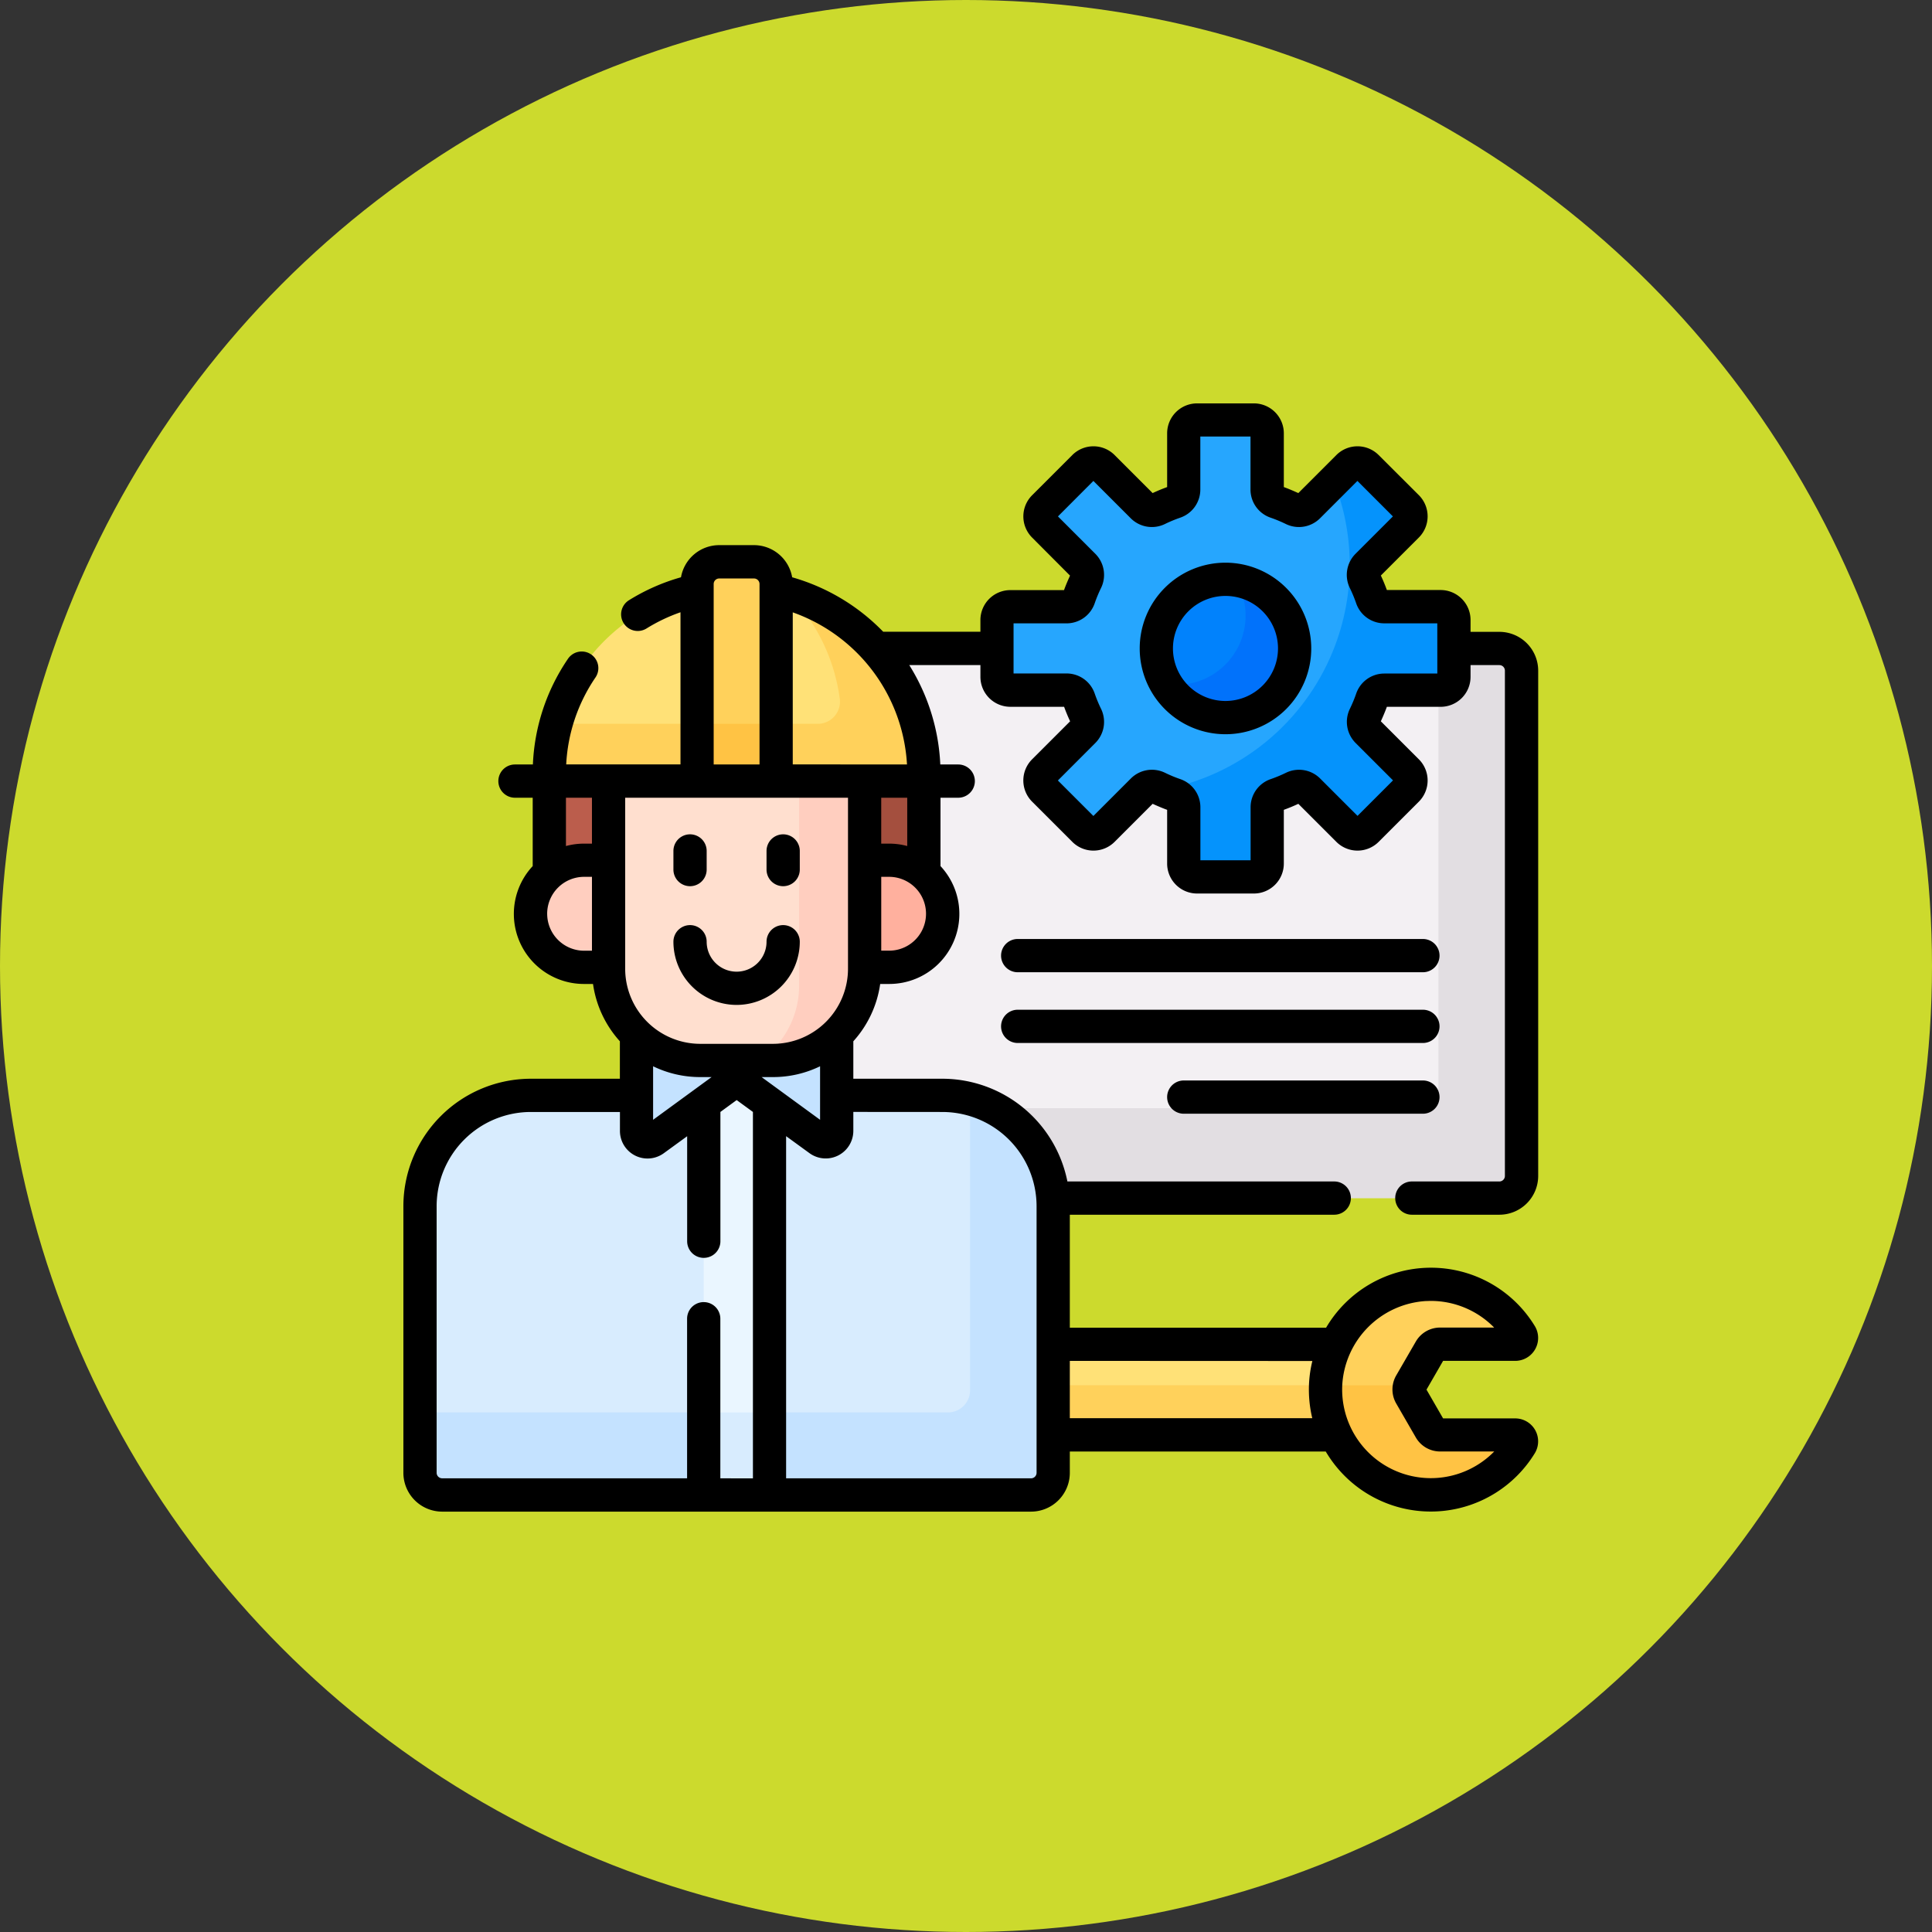 <svg xmlns="http://www.w3.org/2000/svg" width="91" height="91" viewBox="0 0 91 91">
  <rect x="0" y="0" width="91" height="91" fill="#333333" stroke="none"/>
  <g id="Grupo_1120145" data-name="Grupo 1120145" transform="translate(-617.051 -4882)">
    <circle id="Elipse_11767" data-name="Elipse 11767" cx="45.5" cy="45.5" r="45.5" transform="translate(617.051 4882)" fill="#ccda2d"/>
    <g id="Grupo_1120144" data-name="Grupo 1120144" transform="translate(636.051 4895)">
      <g id="Grupo_1120142" data-name="Grupo 1120142" transform="translate(0.783 6.783)">
        <g id="Grupo_1120141" data-name="Grupo 1120141" transform="translate(0 0)">
          <g id="Grupo_1120138" data-name="Grupo 1120138">
            <g id="Grupo_1120108" data-name="Grupo 1120108" transform="translate(29.719 40.713)">
              <g id="Grupo_1120102" data-name="Grupo 1120102" transform="translate(0 2.826)">
                <path id="Trazado_918334" data-name="Trazado 918334" d="M305.228,432.5a4.765,4.765,0,0,1,.5-1.933H292.188v4.266h13.527A4.837,4.837,0,0,1,305.228,432.5Z" transform="translate(-292.188 -430.57)" fill="#ffe177"/>
              </g>
              <g id="Grupo_1120104" data-name="Grupo 1120104" transform="translate(0 4.75)">
                <g id="Grupo_1120103" data-name="Grupo 1120103">
                  <path id="Trazado_918335" data-name="Trazado 918335" d="M305.228,449.009s0-.006,0-.009h-13.04v2.342h13.527A4.836,4.836,0,0,1,305.228,449.009Z" transform="translate(-292.188 -449)" fill="#ffd15b"/>
                </g>
              </g>
              <g id="Grupo_1120106" data-name="Grupo 1120106" transform="translate(12.931)">
                <g id="Grupo_1120105" data-name="Grupo 1120105">
                  <path id="Trazado_918336" data-name="Trazado 918336" d="M424.99,410.6h-3.539a.533.533,0,0,1-.462-.267l-.926-1.6a.534.534,0,0,1,0-.533l.926-1.6a.533.533,0,0,1,.462-.267h3.539a.3.3,0,0,0,.256-.45,4.959,4.959,0,1,0,0,5.175A.3.3,0,0,0,424.99,410.6Z" transform="translate(-416.057 -403.5)" fill="#ffd15b"/>
                </g>
              </g>
              <g id="Grupo_1120107" data-name="Grupo 1120107" transform="translate(12.931 4.75)">
                <path id="Trazado_918337" data-name="Trazado 918337" d="M421.016,454.167a4.955,4.955,0,0,0,4.231-2.372.3.3,0,0,0-.256-.449h-3.539a.533.533,0,0,1-.462-.267l-.927-1.6a.533.533,0,0,1-.029-.475h-3.973s0,0,0,0A4.959,4.959,0,0,0,421.016,454.167Z" transform="translate(-416.058 -449)" fill="#ffc344"/>
              </g>
            </g>
            <g id="Grupo_1120113" data-name="Grupo 1120113" transform="translate(13.563 10.76)">
              <g id="Grupo_1120109" data-name="Grupo 1120109" transform="translate(5.959)">
                <path id="Trazado_918338" data-name="Trazado 918338" d="M225.826,116.573H196.317a8.682,8.682,0,0,1,2.3,5.89V127.2l.037.031a2.417,2.417,0,0,1-1.57,4.255h-1.257v.172a4.179,4.179,0,0,1-1.284,3.027l-.032.031v3.009h5.082a5.121,5.121,0,0,1,5.1,4.735h21.135a1.044,1.044,0,0,0,1.044-1.044v-23.8A1.044,1.044,0,0,0,225.826,116.573Z" transform="translate(-194.509 -116.573)" fill="#f3f0f3"/>
              </g>
              <g id="Grupo_1120111" data-name="Grupo 1120111" transform="translate(13.241)">
                <g id="Grupo_1120110" data-name="Grupo 1120110">
                  <path id="Trazado_918339" data-name="Trazado 918339" d="M288.294,116.573h-2.871v20.61a1.044,1.044,0,0,1-1.044,1.044H264.259a5.125,5.125,0,0,1,2.9,4.236h21.136a1.044,1.044,0,0,0,1.044-1.044v-23.8A1.044,1.044,0,0,0,288.294,116.573Z" transform="translate(-264.259 -116.573)" fill="#e2dee2"/>
                </g>
              </g>
              <g id="Grupo_1120112" data-name="Grupo 1120112" transform="translate(0 20.169)">
                <path id="Trazado_918340" data-name="Trazado 918340" d="M137.422,310.764h2.7l-1.349-.985Z" transform="translate(-137.422 -309.779)" fill="#fff"/>
              </g>
            </g>
            <g id="Grupo_1120117" data-name="Grupo 1120117" transform="translate(27.179)">
              <g id="Grupo_1120114" data-name="Grupo 1120114">
                <path id="Trazado_918341" data-name="Trazado 918341" d="M267.853,25.6V22.921a.626.626,0,0,1,.626-.626h2.653a.619.619,0,0,0,.583-.422,7.241,7.241,0,0,1,.336-.809.624.624,0,0,0-.125-.712l-1.868-1.868a.626.626,0,0,1,0-.886l1.894-1.894a.626.626,0,0,1,.886,0l1.868,1.868a.624.624,0,0,0,.712.125,7.25,7.25,0,0,1,.809-.336.619.619,0,0,0,.422-.583V14.126a.626.626,0,0,1,.626-.626h2.678a.626.626,0,0,1,.626.626v2.653a.619.619,0,0,0,.422.583,7.243,7.243,0,0,1,.809.336.624.624,0,0,0,.712-.125l1.868-1.868a.626.626,0,0,1,.886,0l1.894,1.894a.626.626,0,0,1,0,.886L285.3,20.352a.624.624,0,0,0-.125.712,7.249,7.249,0,0,1,.336.809.619.619,0,0,0,.583.422h2.653a.626.626,0,0,1,.626.626V25.6a.626.626,0,0,1-.626.626h-2.653a.619.619,0,0,0-.583.422,7.247,7.247,0,0,1-.336.809.624.624,0,0,0,.125.712l1.868,1.868a.626.626,0,0,1,0,.886l-1.894,1.894a.626.626,0,0,1-.886,0l-1.868-1.868a.624.624,0,0,0-.712-.125,7.253,7.253,0,0,1-.809.336.619.619,0,0,0-.422.583v2.653a.626.626,0,0,1-.626.626h-2.678a.626.626,0,0,1-.626-.626V31.741a.619.619,0,0,0-.422-.583,7.241,7.241,0,0,1-.809-.336.624.624,0,0,0-.712.125l-1.868,1.868a.626.626,0,0,1-.886,0l-1.894-1.894a.626.626,0,0,1,0-.886l1.868-1.868a.624.624,0,0,0,.125-.712,7.244,7.244,0,0,1-.336-.809.619.619,0,0,0-.583-.422H268.48a.626.626,0,0,1-.627-.626Z" transform="translate(-267.853 -13.5)" fill="#26a6fe"/>
              </g>
              <g id="Grupo_1120115" data-name="Grupo 1120115" transform="translate(7.503 7.503)">
                <circle id="Elipse_11878" data-name="Elipse 11878" cx="3.257" cy="3.257" r="3.257" fill="#0182fc"/>
              </g>
              <g id="Grupo_1120116" data-name="Grupo 1120116" transform="translate(7.969 7.539)">
                <path id="Trazado_918342" data-name="Trazado 918342" d="M347.464,85.717a3.257,3.257,0,0,1-2.791,4.936,3.28,3.28,0,0,1-.481-.036,3.257,3.257,0,1,0,3.272-4.9Z" transform="translate(-344.192 -85.717)" fill="#0172fb"/>
              </g>
            </g>
            <g id="Grupo_1120137" data-name="Grupo 1120137" transform="translate(0 6.681)">
              <g id="Grupo_1120136" data-name="Grupo 1120136">
                <g id="Grupo_1120120" data-name="Grupo 1120120" transform="translate(6.091 10.217)">
                  <g id="Grupo_1120118" data-name="Grupo 1120118" transform="translate(0)">
                    <path id="Trazado_918343" data-name="Trazado 918343" d="M68.741,179.316H67.484a2.409,2.409,0,0,0-1.637.641v-4.472l.415-.11h2.479v3.941Z" transform="translate(-65.847 -175.375)" fill="#bb5d4c"/>
                  </g>
                  <g id="Grupo_1120119" data-name="Grupo 1120119" transform="translate(14.748)">
                    <path id="Trazado_918344" data-name="Trazado 918344" d="M209.639,175.375l.378.11v4.472a2.409,2.409,0,0,0-1.638-.641h-1.256v-3.941h2.515Z" transform="translate(-207.124 -175.375)" fill="#a44f3e"/>
                  </g>
                </g>
                <g id="Grupo_1120121" data-name="Grupo 1120121" transform="translate(0 25.129)">
                  <path id="Trazado_918345" data-name="Trazado 918345" d="M8.544,337.039H36.28A1.044,1.044,0,0,0,37.324,336V323.439a5.22,5.22,0,0,0-5.22-5.22H12.72a5.22,5.22,0,0,0-5.22,5.22V336A1.044,1.044,0,0,0,8.544,337.039Z" transform="translate(-7.5 -318.219)" fill="#d8ecfe"/>
                </g>
                <g id="Grupo_1120122" data-name="Grupo 1120122" transform="translate(0 25.294)">
                  <path id="Trazado_918346" data-name="Trazado 918346" d="M33.409,319.794V333.52a1.044,1.044,0,0,1-1.044,1.044H7.5v2.841a1.044,1.044,0,0,0,1.044,1.044H36.28a1.044,1.044,0,0,0,1.044-1.044V324.849A5.222,5.222,0,0,0,33.409,319.794Z" transform="translate(-7.5 -319.794)" fill="#c4e2ff"/>
                </g>
                <g id="Grupo_1120123" data-name="Grupo 1120123" transform="translate(13.363 24.259)">
                  <path id="Trazado_918347" data-name="Trazado 918347" d="M135.509,329.57V311.01l1.549-1.131,1.549,1.131V329.57Z" transform="translate(-135.509 -309.879)" fill="#eaf6ff"/>
                </g>
                <g id="Grupo_1120124" data-name="Grupo 1120124" transform="translate(13.363 40.064)">
                  <path id="Trazado_918348" data-name="Trazado 918348" d="M135.509,461.281h3.1v3.885h-3.1Z" transform="translate(-135.509 -461.281)" fill="#d8ecfe"/>
                </g>
                <g id="Grupo_1120125" data-name="Grupo 1120125" transform="translate(10.197 22.121)">
                  <path id="Trazado_918349" data-name="Trazado 918349" d="M108.183,290.663h3.426a4.2,4.2,0,0,0,3-1.26v4.684a.516.516,0,0,1-.821.417l-3.894-2.845L106,294.5a.516.516,0,0,1-.821-.417V289.4A4.2,4.2,0,0,0,108.183,290.663Z" transform="translate(-105.181 -289.403)" fill="#c4e2ff"/>
                </g>
                <g id="Grupo_1120128" data-name="Grupo 1120128" transform="translate(5.207 14.055)">
                  <g id="Grupo_1120126" data-name="Grupo 1120126" transform="translate(15.64 0)">
                    <path id="Trazado_918350" data-name="Trazado 918350" d="M207.193,212.136h1.249a2.522,2.522,0,0,1,0,5.044h-1.249Z" transform="translate(-207.193 -212.136)" fill="#ffb09e"/>
                  </g>
                  <g id="Grupo_1120127" data-name="Grupo 1120127">
                    <path id="Trazado_918351" data-name="Trazado 918351" d="M59.9,212.136h1.249v5.044H59.9a2.522,2.522,0,0,1,0-5.044Z" transform="translate(-57.375 -212.136)" fill="#ffcebf"/>
                  </g>
                </g>
                <g id="Grupo_1120129" data-name="Grupo 1120129" transform="translate(8.881 10.224)">
                  <path id="Trazado_918352" data-name="Trazado 918352" d="M104.636,175.436v8.943a4.318,4.318,0,0,1-4.318,4.318H96.893a4.318,4.318,0,0,1-4.318-4.318v-8.943Z" transform="translate(-92.575 -175.436)" fill="#ffdfcf"/>
                </g>
                <g id="Grupo_1120131" data-name="Grupo 1120131" transform="translate(16.021 10.224)">
                  <g id="Grupo_1120130" data-name="Grupo 1120130">
                    <path id="Trazado_918353" data-name="Trazado 918353" d="M162.8,175.436v9.73a4.311,4.311,0,0,1-1.834,3.531h.6a4.318,4.318,0,0,0,4.318-4.318v-8.943Z" transform="translate(-160.964 -175.436)" fill="#ffcebf"/>
                  </g>
                </g>
                <g id="Grupo_1120132" data-name="Grupo 1120132" transform="translate(6.091 1.148)">
                  <path id="Trazado_918354" data-name="Trazado 918354" d="M65.846,97.679H83.488v-.358a8.821,8.821,0,0,0-17.642,0v.358Z" transform="translate(-65.846 -88.5)" fill="#ffe177"/>
                </g>
                <g id="Grupo_1120133" data-name="Grupo 1120133" transform="translate(6.091 1.499)">
                  <path id="Trazado_918355" data-name="Trazado 918355" d="M77.127,91.855a8.792,8.792,0,0,1,2.4,4.95,1.044,1.044,0,0,1-1.036,1.18H66.163a8.826,8.826,0,0,0-.317,2.341v.358H83.488v-.358A8.823,8.823,0,0,0,77.127,91.855Z" transform="translate(-65.846 -91.855)" fill="#ffd15b"/>
                </g>
                <g id="Grupo_1120134" data-name="Grupo 1120134" transform="translate(13.049)">
                  <path id="Trazado_918356" data-name="Trazado 918356" d="M136.226,78.544v9.283H132.5V78.544a1.044,1.044,0,0,1,1.044-1.044h1.638A1.044,1.044,0,0,1,136.226,78.544Z" transform="translate(-132.5 -77.5)" fill="#ffd15b"/>
                </g>
                <g id="Grupo_1120135" data-name="Grupo 1120135" transform="translate(13.049 7.628)">
                  <path id="Trazado_918357" data-name="Trazado 918357" d="M132.5,150.573h3.726v2.7H132.5Z" transform="translate(-132.5 -150.573)" fill="#ffc344"/>
                </g>
              </g>
            </g>
          </g>
          <g id="Grupo_1120140" data-name="Grupo 1120140" transform="translate(34.953 2.021)">
            <g id="Grupo_1120139" data-name="Grupo 1120139">
              <path id="Trazado_918358" data-name="Trazado 918358" d="M355.437,39.636h-2.653a.619.619,0,0,1-.583-.422,7.241,7.241,0,0,0-.336-.809.624.624,0,0,1,.125-.712l1.868-1.868a.626.626,0,0,0,0-.886l-1.894-1.894a.626.626,0,0,0-.886,0l-.675.675a10.761,10.761,0,0,1-8.088,14.541q.293.132.6.238a.619.619,0,0,1,.422.583v2.653a.626.626,0,0,0,.626.626h2.678a.626.626,0,0,0,.626-.626V49.083a.619.619,0,0,1,.422-.583,7.244,7.244,0,0,0,.809-.336.624.624,0,0,1,.712.125l1.868,1.868a.626.626,0,0,0,.886,0l1.894-1.894a.626.626,0,0,0,0-.886l-1.868-1.868a.624.624,0,0,1-.125-.712,7.255,7.255,0,0,0,.336-.809.619.619,0,0,1,.583-.422h2.653a.626.626,0,0,0,.626-.626V40.263a.626.626,0,0,0-.626-.627Z" transform="translate(-342.317 -32.863)" fill="#0593fc"/>
            </g>
          </g>
        </g>
      </g>
      <g id="Grupo_1120143" data-name="Grupo 1120143" transform="translate(0 6)">
        <path id="Trazado_918359" data-name="Trazado 918359" d="M289.544,247.665H270.458a.783.783,0,0,0,0,1.566h19.086a.783.783,0,1,0,0-1.566Z" transform="translate(-241.523 -222.437)"/>
        <path id="Trazado_918360" data-name="Trazado 918360" d="M289.544,279.583H270.458a.783.783,0,0,0,0,1.566h19.086a.783.783,0,1,0,0-1.566Z" transform="translate(-241.523 -251.023)"/>
        <path id="Trazado_918361" data-name="Trazado 918361" d="M345.384,313.066h11.264a.783.783,0,1,0,0-1.566H345.384a.783.783,0,0,0,0,1.566Z" transform="translate(-308.627 -279.608)"/>
        <path id="Trazado_918362" data-name="Trazado 918362" d="M164.634,202.877a.783.783,0,0,0,.783-.783v-.877a.783.783,0,1,0-1.566,0v.877A.783.783,0,0,0,164.634,202.877Z" transform="translate(-146.746 -180.136)"/>
        <path id="Trazado_918363" data-name="Trazado 918363" d="M122.621,202.877a.783.783,0,0,0,.783-.783v-.877a.783.783,0,1,0-1.566,0v.877A.783.783,0,0,0,122.621,202.877Z" transform="translate(-109.119 -180.136)"/>
        <path id="Trazado_918364" data-name="Trazado 918364" d="M124.814,245.157a2.979,2.979,0,0,0,2.976-2.976.783.783,0,1,0-1.566,0,1.41,1.41,0,0,1-2.82,0,.783.783,0,1,0-1.566,0A2.979,2.979,0,0,0,124.814,245.157Z" transform="translate(-109.119 -216.824)"/>
        <path id="Trazado_918365" data-name="Trazado 918365" d="M336.269,77.875a4.04,4.04,0,1,0,4.04,4.04A4.044,4.044,0,0,0,336.269,77.875Zm0,6.514a2.474,2.474,0,1,1,2.474-2.474A2.477,2.477,0,0,1,336.269,84.389Z" transform="translate(-297.547 -70.372)"/>
        <path id="Trazado_918366" data-name="Trazado 918366" d="M47.5,44.215h4.124a1.829,1.829,0,0,0,1.827-1.827v-23.8a1.829,1.829,0,0,0-1.827-1.827H50.265V16.2a1.411,1.411,0,0,0-1.409-1.409H46.323c-.084-.232-.179-.46-.283-.683l1.791-1.791a1.411,1.411,0,0,0,0-1.993L45.937,8.434a1.409,1.409,0,0,0-1.993,0l-1.791,1.791c-.223-.1-.452-.2-.683-.283V7.409A1.411,1.411,0,0,0,40.061,6H37.383a1.411,1.411,0,0,0-1.409,1.409V9.942c-.231.084-.46.178-.683.283L33.5,8.434a1.409,1.409,0,0,0-1.993,0l-1.893,1.893a1.409,1.409,0,0,0,0,1.993L31.4,14.112c-.1.222-.2.451-.283.683H28.588A1.411,1.411,0,0,0,27.179,16.2v.556H22.6a9.648,9.648,0,0,0-4.288-2.565,1.828,1.828,0,0,0-1.8-1.514H14.876a1.828,1.828,0,0,0-1.8,1.513,9.54,9.54,0,0,0-2.451,1.082.783.783,0,1,0,.827,1.33,8,8,0,0,1,1.6-.763v7.165H7.669a7.982,7.982,0,0,1,1.378-4.093.783.783,0,0,0-1.294-.882A9.542,9.542,0,0,0,6.1,23.008H5.256a.783.783,0,0,0,0,1.566h.835v3.22a3.3,3.3,0,0,0,2.42,5.552h.421a5.085,5.085,0,0,0,1.265,2.7V37.81H6a6.009,6.009,0,0,0-6,6V56.37A1.829,1.829,0,0,0,1.827,58.2H29.563A1.829,1.829,0,0,0,31.39,56.37v-1H43.445a5.789,5.789,0,0,0,.806,1.061,5.742,5.742,0,0,0,9.04-.981,1.08,1.08,0,0,0-.924-1.641H48.972l-.782-1.355.782-1.355h3.395a1.08,1.08,0,0,0,.923-1.643,5.729,5.729,0,0,0-9.83.082H31.39V44.215H43.845a.783.783,0,0,0,0-1.566H31.276a6.012,6.012,0,0,0-5.888-4.839H21.193V36.046a5.085,5.085,0,0,0,1.265-2.7h.421a3.3,3.3,0,0,0,2.42-5.552v-3.22h.835a.783.783,0,1,0,0-1.566h-.845a9.632,9.632,0,0,0-1.462-4.682h3.352v.556a1.411,1.411,0,0,0,1.409,1.409h2.533c.084.232.179.461.283.683l-1.791,1.791a1.409,1.409,0,0,0,0,1.993l1.894,1.894a1.409,1.409,0,0,0,1.993,0l1.791-1.791c.223.1.452.2.683.283v2.533a1.411,1.411,0,0,0,1.409,1.409h2.678a1.411,1.411,0,0,0,1.409-1.409V25.144c.231-.084.46-.178.683-.283l1.791,1.791a1.409,1.409,0,0,0,1.993,0l1.894-1.894a1.411,1.411,0,0,0,0-1.993L46.04,20.975c.1-.223.2-.452.283-.683h2.533a1.411,1.411,0,0,0,1.409-1.409v-.556h1.357a.261.261,0,0,1,.261.261v23.8a.261.261,0,0,1-.261.261H47.5a.783.783,0,1,0,0,1.566ZM14.615,14.808v-.3a.261.261,0,0,1,.261-.261h1.638a.261.261,0,0,1,.261.261v8.5h-2.16Zm6.327,9.766v8.057a3.539,3.539,0,0,1-3.535,3.535H13.982a3.539,3.539,0,0,1-3.535-3.535V24.574Zm2.79,0v2.275a3.3,3.3,0,0,0-.855-.113h-.37V24.574Zm-11.97,15.17V37.223a5.07,5.07,0,0,0,2.219.509h.536ZM8.882,24.574v2.162h-.37a3.3,3.3,0,0,0-.855.113V24.574Zm7.99,13.158h.536a5.07,5.07,0,0,0,2.219-.509v2.521Zm-10.1-7.691A1.741,1.741,0,0,1,8.512,28.3h.37V31.78h-.37a1.741,1.741,0,0,1-1.739-1.739Zm8.157,26.59V49.114a.783.783,0,1,0-1.566,0v7.516H1.827a.261.261,0,0,1-.261-.261V43.813A4.442,4.442,0,0,1,6,39.376H10.2v.893a1.3,1.3,0,0,0,2.066,1.049l1.1-.8v4.946a.783.783,0,1,0,1.566,0v-6.09l.766-.559.766.559v17.26ZM44.22,52.282a4.205,4.205,0,0,1,3.923-4c.082,0,.163-.007.244-.007a4.181,4.181,0,0,1,2.989,1.255H48.828a1.32,1.32,0,0,0-1.14.658l-.926,1.6a1.32,1.32,0,0,0,0,1.316l.927,1.605a1.32,1.32,0,0,0,1.14.658h2.551a4.177,4.177,0,0,1-7.159-3.094Zm-1.406-1.177a5.6,5.6,0,0,0-.159,1.114A5.8,5.8,0,0,0,42.81,53.8H31.39v-2.7ZM25.387,39.376a4.442,4.442,0,0,1,4.437,4.437V56.37a.261.261,0,0,1-.261.261H18.027V40.515l1.1.8a1.3,1.3,0,0,0,2.066-1.049v-.893Zm-2.509-7.6h-.37V28.3h.37a1.739,1.739,0,0,1,0,3.478Zm-4.538-8.772V15.843a8.09,8.09,0,0,1,5.381,7.165ZM48.7,18.725H46.2a1.4,1.4,0,0,0-1.323.949,6.447,6.447,0,0,1-.3.721A1.406,1.406,0,0,0,44.856,22l1.757,1.757-1.672,1.672-1.757-1.757a1.406,1.406,0,0,0-1.609-.275,6.46,6.46,0,0,1-.721.3,1.4,1.4,0,0,0-.949,1.323v2.5H37.54v-2.5a1.4,1.4,0,0,0-.949-1.323,6.469,6.469,0,0,1-.721-.3,1.405,1.405,0,0,0-1.609.275L32.5,25.434l-1.672-1.672L32.588,22a1.406,1.406,0,0,0,.275-1.609,6.475,6.475,0,0,1-.3-.721,1.4,1.4,0,0,0-1.323-.949h-2.5V16.361h2.5a1.4,1.4,0,0,0,1.323-.949,6.486,6.486,0,0,1,.3-.722,1.406,1.406,0,0,0-.275-1.609l-1.757-1.757L32.5,9.652l1.757,1.757a1.406,1.406,0,0,0,1.609.275,6.5,6.5,0,0,1,.722-.3,1.4,1.4,0,0,0,.949-1.323v-2.5H39.9v2.5a1.4,1.4,0,0,0,.949,1.323,6.488,6.488,0,0,1,.721.3,1.406,1.406,0,0,0,1.609-.275l1.757-1.757,1.672,1.672-1.757,1.757a1.406,1.406,0,0,0-.275,1.609,6.444,6.444,0,0,1,.3.721,1.4,1.4,0,0,0,1.323.949h2.5Z" transform="translate(0 -6)"/>
      </g>
    </g>
  </g>
</svg>
